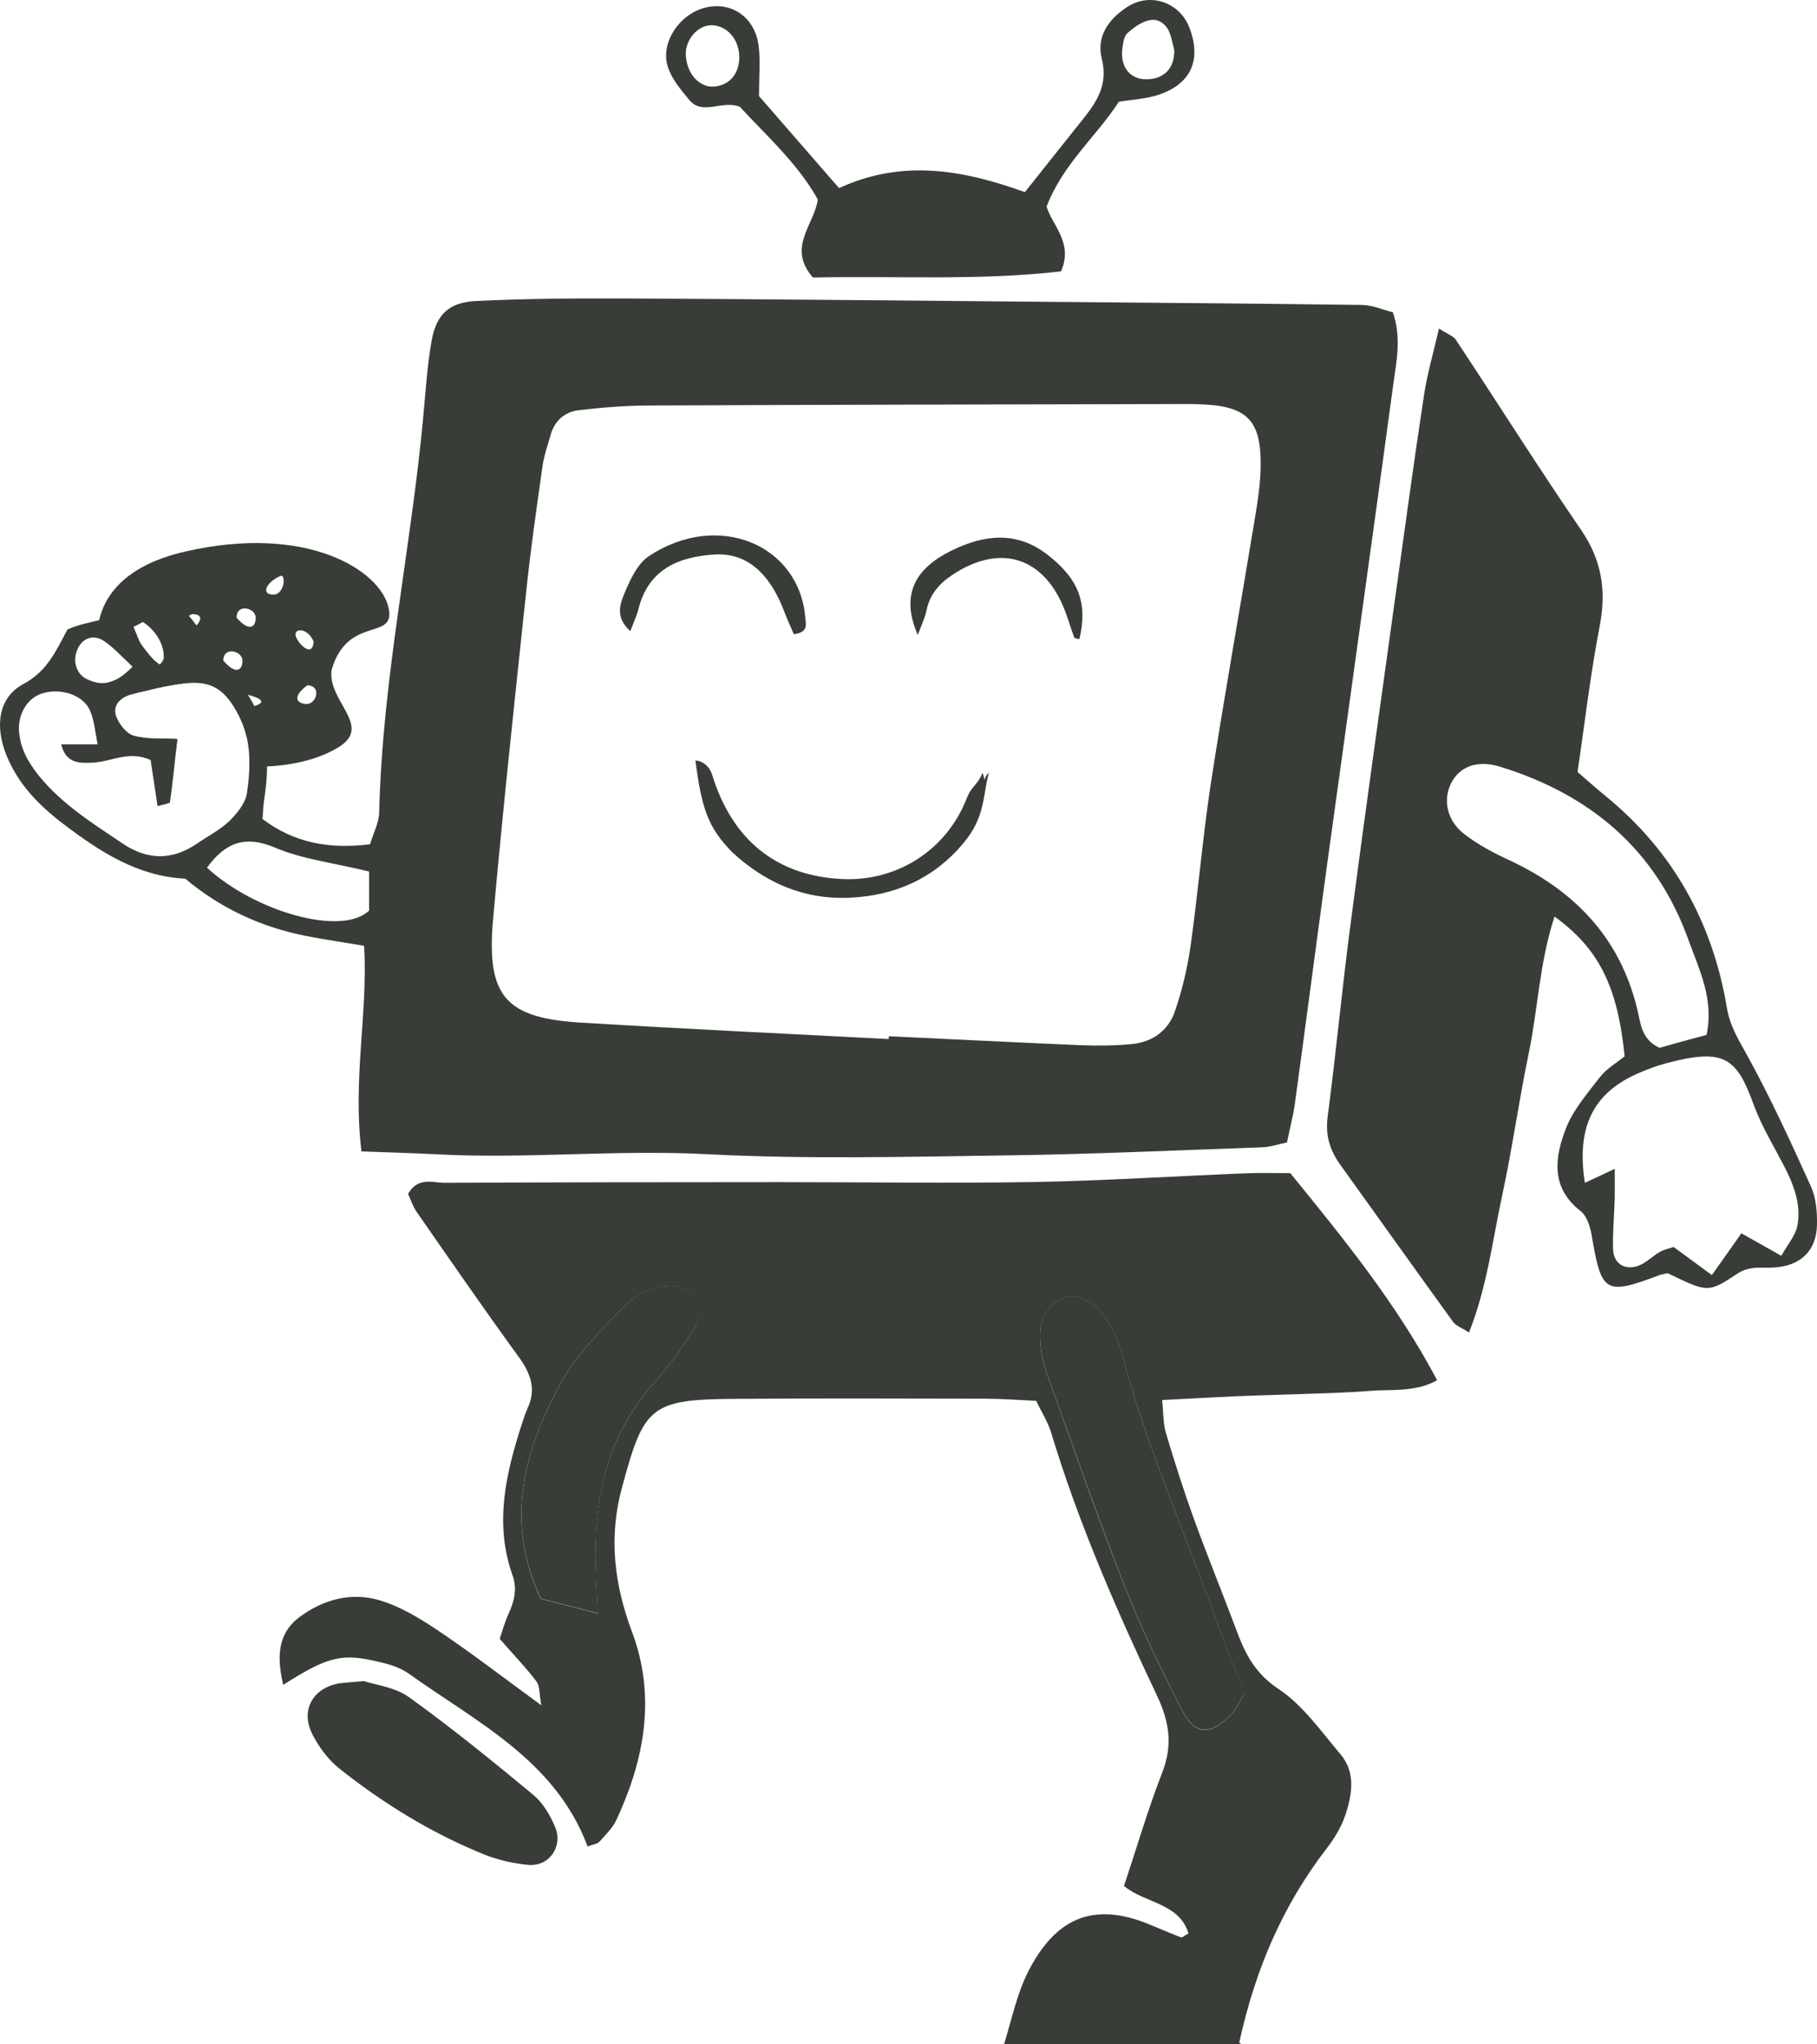 <svg width="64" height="72" viewBox="0 0 64 72" fill="none" xmlns="http://www.w3.org/2000/svg">
<g opacity="0.8">
<path d="M12.732 40.551C12.416 37.993 12.965 35.681 12.825 33.31C12.107 33.188 11.459 33.094 10.817 32.971C9.217 32.661 7.78 31.999 6.525 30.946C4.843 30.864 3.512 29.992 2.233 29.02C1.375 28.37 0.628 27.609 0.219 26.579C-0.178 25.578 -0.067 24.572 0.82 24.092C1.679 23.635 1.982 22.898 2.379 22.166C3.185 21.815 4.073 21.867 4.808 21.282C5.375 20.837 6.075 21.071 6.601 21.633C6.869 21.92 7.085 22.265 7.313 22.593C7.535 22.921 7.675 23.337 7.961 23.588C9.374 24.847 9.579 26.427 9.304 28.166C9.275 28.359 9.269 28.558 9.246 28.844C10.344 29.676 11.582 29.916 13.036 29.734C13.152 29.336 13.351 28.967 13.357 28.599C13.467 23.904 14.483 19.315 14.91 14.662C14.992 13.796 15.044 12.93 15.19 12.069C15.354 11.086 15.786 10.647 16.784 10.6C18.582 10.512 20.381 10.506 22.179 10.512C26.845 10.536 31.51 10.582 36.175 10.623C40.105 10.659 44.041 10.688 47.97 10.74C48.35 10.746 48.724 10.916 49.062 10.998C49.36 11.876 49.197 12.684 49.086 13.462C48.315 19.151 47.515 24.841 46.733 30.53C46.353 33.305 45.991 36.085 45.611 38.859C45.547 39.31 45.43 39.749 45.331 40.235C44.998 40.305 44.747 40.393 44.496 40.405C41.501 40.51 38.499 40.65 35.498 40.691C31.966 40.738 28.427 40.832 24.906 40.65C21.701 40.481 18.512 40.826 15.319 40.65C14.542 40.609 13.748 40.592 12.732 40.551ZM31.3 36.594C31.3 36.559 31.306 36.53 31.306 36.495C33.566 36.6 35.825 36.717 38.085 36.811C38.681 36.834 39.288 36.828 39.877 36.77C40.596 36.7 41.156 36.29 41.384 35.617C41.641 34.867 41.828 34.077 41.939 33.293C42.207 31.379 42.365 29.447 42.657 27.539C43.136 24.443 43.69 21.358 44.198 18.268C44.298 17.677 44.391 17.079 44.403 16.482C44.438 14.767 43.924 14.276 42.16 14.235C42.026 14.229 41.892 14.229 41.764 14.229C35.44 14.246 29.116 14.252 22.793 14.282C21.998 14.287 21.198 14.352 20.404 14.445C19.908 14.498 19.546 14.797 19.4 15.3C19.289 15.686 19.155 16.067 19.102 16.459C18.898 17.911 18.688 19.362 18.536 20.82C18.127 24.665 17.712 28.517 17.368 32.368C17.123 35.113 17.812 35.868 20.539 36.02C24.118 36.237 27.709 36.407 31.3 36.594ZM3.442 26.216C3.343 25.754 3.319 25.35 3.167 25.016C2.911 24.449 2.087 24.209 1.439 24.437C0.96 24.607 0.639 25.145 0.668 25.719C0.703 26.351 0.995 26.854 1.381 27.334C2.198 28.335 3.273 29.003 4.324 29.711C5.194 30.296 6.058 30.308 6.928 29.717C7.313 29.453 7.739 29.237 8.072 28.921C8.347 28.657 8.645 28.288 8.697 27.937C8.831 27.018 8.866 26.082 8.411 25.198C7.95 24.302 7.477 23.957 6.525 24.062C5.865 24.138 5.217 24.302 4.575 24.472C4.224 24.566 3.962 24.864 4.09 25.221C4.189 25.496 4.452 25.836 4.703 25.906C5.188 26.041 5.725 26 6.245 26.029C6.157 26.825 6.087 27.539 5.988 28.247C5.982 28.3 5.778 28.323 5.55 28.394C5.462 27.82 5.38 27.264 5.305 26.767C4.54 26.421 3.915 26.831 3.267 26.86C2.835 26.878 2.321 26.913 2.157 26.216C2.578 26.216 2.934 26.216 3.442 26.216ZM13 30.694C11.727 30.384 10.647 30.261 9.684 29.851C8.592 29.389 7.909 29.711 7.29 30.559C8.977 32.111 12.043 32.989 13 32.07C13 31.677 13 31.18 13 30.694ZM4.703 22.078C4.837 22.383 4.884 22.576 5.001 22.728C5.357 23.202 5.713 23.729 6.443 23.454C6.542 23.419 6.659 23.266 6.665 23.167C6.7 22.599 6.192 21.897 5.532 21.739C5.305 21.68 5.001 21.949 4.703 22.078ZM4.668 23.477C4.283 23.126 3.991 22.786 3.635 22.558C3.36 22.383 3.01 22.412 2.794 22.745C2.525 23.167 2.642 23.723 3.057 23.916C3.565 24.162 4.043 24.133 4.668 23.477Z" fill="#080D06"/>
<path fill-rule="evenodd" clip-rule="evenodd" d="M3.429 22.443C3.516 22.457 3.602 22.491 3.681 22.542C3.926 22.698 4.14 22.907 4.375 23.137C4.482 23.241 4.594 23.351 4.715 23.461C4.388 23.803 4.102 23.975 3.83 24.026C3.932 24.267 4.053 24.491 4.19 24.7C4.275 24.604 4.393 24.529 4.528 24.485C4.517 24.466 4.506 24.447 4.496 24.427C4.395 24.279 4.759 24.233 4.991 24.363C5.497 24.234 6.008 24.121 6.526 24.061C7.477 23.956 7.95 24.301 8.412 25.196C8.53 25.425 8.615 25.658 8.674 25.893C8.7 25.9 8.731 25.911 8.765 25.927C9.427 26.558 9.006 26.777 8.778 26.581C8.786 26.719 8.788 26.856 8.785 26.994C10.023 27.045 11.2 26.782 11.966 26.29C12.638 25.857 12.369 25.379 12.063 24.836C11.849 24.455 11.616 24.042 11.68 23.592C11.988 22.538 12.626 22.333 13.105 22.179C13.519 22.047 13.815 21.952 13.682 21.385C13.38 20.09 10.822 18.442 6.531 19.423C4.075 19.984 3.425 21.332 3.429 22.443ZM6.206 26.392C6.219 26.272 6.232 26.151 6.245 26.028C6.097 26.019 5.947 26.017 5.798 26.014H5.798L5.797 26.014C5.702 26.012 5.607 26.011 5.512 26.008C5.733 26.152 5.965 26.28 6.206 26.392ZM7.866 23.266C8.316 23.785 8.541 23.605 8.541 23.266C8.541 22.927 7.866 22.748 7.866 23.266ZM8.541 24.427C8.915 24.499 9.529 24.684 8.99 24.856C8.316 25.07 8.091 24.642 8.541 24.427ZM8.333 21.752C8.782 22.27 9.007 22.091 9.007 21.752C9.007 21.413 8.333 21.234 8.333 21.752ZM6.76 21.628C6.311 21.842 6.311 22.27 6.535 22.27C6.76 22.27 7.434 21.628 6.76 21.628ZM9.86 20.293C9.412 20.489 9.168 20.918 9.603 20.943C10.038 20.968 10.085 20.163 9.86 20.293ZM11.046 22.593C10.855 22.139 10.42 22.114 10.407 22.335C10.394 22.556 11.007 23.256 11.046 22.593ZM10.829 24.132C10.277 24.544 10.446 24.775 10.789 24.794C11.133 24.814 11.354 24.162 10.829 24.132ZM4.102 22.728C4.025 22.627 3.979 22.508 3.917 22.351C3.885 22.271 3.85 22.181 3.805 22.078C3.902 22.036 3.999 21.979 4.095 21.924L4.095 21.924C4.292 21.808 4.48 21.699 4.634 21.738C5.294 21.896 5.802 22.599 5.767 23.167C5.761 23.266 5.644 23.418 5.545 23.453C4.843 23.718 4.487 23.242 4.144 22.783L4.102 22.728Z" fill="#080D06"/>
<path d="M58.738 44.841C58.586 44.876 58.516 44.882 58.457 44.906C56.536 45.631 56.408 45.544 56.063 43.507C56.011 43.202 55.894 42.822 55.672 42.652C54.609 41.821 54.761 40.761 55.153 39.749C55.409 39.087 55.912 38.508 56.355 37.934C56.595 37.63 56.951 37.425 57.225 37.203C56.974 34.733 56.32 33.416 54.755 32.28C54.224 33.89 54.172 35.54 53.839 37.133C53.5 38.766 53.272 40.422 52.922 42.049C52.572 43.659 52.385 45.315 51.742 46.931C51.486 46.761 51.287 46.697 51.182 46.556C49.851 44.718 48.537 42.869 47.211 41.025C46.844 40.516 46.68 39.995 46.762 39.345C47.066 37.027 47.282 34.703 47.591 32.386C48.093 28.546 48.636 24.712 49.167 20.878C49.489 18.566 49.804 16.248 50.154 13.936C50.271 13.169 50.487 12.42 50.686 11.571C50.978 11.765 51.188 11.829 51.281 11.969C52.753 14.194 54.177 16.453 55.684 18.654C56.42 19.725 56.589 20.802 56.344 22.06C56.017 23.758 55.818 25.479 55.567 27.188C55.953 27.521 56.244 27.785 56.548 28.031C58.93 29.974 60.326 32.491 60.828 35.505C60.933 36.126 61.219 36.588 61.511 37.115C62.346 38.625 63.07 40.2 63.783 41.78C63.969 42.19 64.01 42.693 63.999 43.15C63.975 44.057 63.415 44.59 62.469 44.642C62.019 44.666 61.611 44.566 61.155 44.882C60.157 45.549 60.121 45.503 58.738 44.841ZM56.875 41.165C56.875 41.557 56.881 41.885 56.875 42.207C56.858 42.804 56.799 43.401 56.817 43.998C56.834 44.548 57.307 44.788 57.815 44.531C58.049 44.414 58.241 44.215 58.475 44.086C58.633 43.998 58.825 43.963 58.948 43.916C59.409 44.256 59.818 44.554 60.297 44.906C60.7 44.344 61.021 43.881 61.336 43.436C61.844 43.723 62.235 43.94 62.743 44.227C62.971 43.817 63.245 43.513 63.31 43.167C63.45 42.418 63.181 41.727 62.837 41.06C62.469 40.352 62.048 39.661 61.774 38.918C61.173 37.261 60.746 36.904 58.726 37.437C58.405 37.519 58.09 37.636 57.786 37.765C56.139 38.444 55.509 39.667 55.824 41.657C56.169 41.499 56.501 41.341 56.875 41.165ZM60.11 36.448C60.379 35.183 59.847 34.147 59.473 33.105C58.329 29.915 56.005 27.978 52.829 27C52.029 26.755 51.398 27 51.106 27.598C50.82 28.183 50.966 28.909 51.579 29.377C52.046 29.74 52.583 30.027 53.126 30.278C55.427 31.344 57.044 32.988 57.663 35.517C57.786 36.014 57.798 36.6 58.452 36.904C58.954 36.758 59.514 36.606 60.11 36.448Z" fill="#080D06"/>
<path d="M39.41 3.582C38.622 4.805 37.448 5.759 36.864 7.275C37.051 7.931 37.816 8.539 37.373 9.558C34.488 9.891 31.516 9.71 28.631 9.774C27.715 8.709 28.672 7.931 28.807 7.029C28.094 5.747 26.991 4.776 26.062 3.763C25.426 3.506 24.754 4.091 24.276 3.517C23.984 3.166 23.668 2.792 23.528 2.37C23.236 1.504 23.949 0.462 24.889 0.257C25.794 0.058 26.599 0.626 26.722 1.621C26.786 2.142 26.734 2.68 26.734 3.383C27.598 4.378 28.55 5.472 29.554 6.625C31.785 5.595 33.922 5.982 36.1 6.766C36.794 5.894 37.448 5.068 38.108 4.243C38.616 3.611 39.042 2.996 38.809 2.072C38.605 1.276 39.06 0.655 39.731 0.228C40.52 -0.27 41.542 0.081 41.886 0.954C42.359 2.154 41.915 3.043 40.636 3.389C40.263 3.488 39.866 3.511 39.41 3.582ZM41.361 1.767C41.325 1.638 41.291 1.445 41.232 1.252C41.127 0.895 40.853 0.649 40.514 0.708C40.222 0.755 39.936 0.965 39.708 1.17C39.586 1.281 39.556 1.527 39.533 1.72C39.451 2.353 39.801 2.792 40.368 2.792C40.987 2.797 41.372 2.417 41.361 1.767ZM26.039 1.96C26.01 1.357 25.595 0.901 25.07 0.889C24.562 0.883 24.106 1.428 24.159 1.99C24.211 2.616 24.638 3.078 25.134 3.049C25.695 3.02 26.062 2.581 26.039 1.96Z" fill="#080D06"/>
<path d="M12.813 59.205C13.187 59.334 13.899 59.41 14.407 59.773C15.914 60.856 17.35 62.027 18.78 63.209C19.119 63.49 19.376 63.923 19.551 64.339C19.843 65.041 19.335 65.749 18.599 65.679C18.08 65.626 17.548 65.509 17.064 65.316C15.207 64.567 13.514 63.525 11.949 62.284C11.552 61.968 11.219 61.512 10.991 61.055C10.577 60.218 11.032 59.445 11.943 59.287C12.13 59.258 12.334 59.252 12.813 59.205Z" fill="#080D06"/>
<path d="M24.494 26.786C24.719 26.786 24.988 26.968 25.087 27.296C25.799 29.602 27.376 30.866 29.706 30.96C31.627 31.036 33.355 29.918 34.056 28.104C34.225 27.671 34.443 27.647 34.606 27.214C34.76 27.659 34.592 27.419 34.831 27.214C34.606 28.071 34.704 28.771 33.939 29.69C32.911 30.925 31.545 31.545 29.933 31.616C28.31 31.692 26.944 31.083 25.782 30.006C24.944 29.143 24.719 28.5 24.494 26.786Z" fill="#080D06"/>
<path d="M32.327 22.363C32.432 22.071 32.572 21.79 32.636 21.491C32.753 20.929 33.086 20.549 33.547 20.245C35.234 19.121 36.793 19.618 37.517 21.526C37.634 21.831 37.722 22.147 37.839 22.451C37.85 22.486 37.955 22.492 38.02 22.51C38.317 21.245 38.008 20.397 36.887 19.53C35.807 18.694 34.656 18.828 33.518 19.39C32.309 19.981 31.678 20.883 32.327 22.363Z" fill="#080D06"/>
<path d="M22.202 22.229C22.313 21.93 22.424 21.702 22.483 21.468C22.833 20.051 23.896 19.607 25.174 19.53C26.278 19.46 27.095 20.163 27.609 21.503C27.72 21.796 27.849 22.077 27.96 22.334C28.497 22.276 28.38 21.959 28.363 21.737C28.146 19.191 25.303 17.979 22.868 19.577C22.465 19.841 22.202 20.397 22.004 20.877C21.846 21.251 21.648 21.731 22.202 22.229Z" fill="#080D06"/>
<path d="M23.562 45.286C22.85 45.298 22.278 45.678 21.828 46.164C21.104 46.937 20.316 47.703 19.808 48.616C18.483 51.005 17.747 53.516 19.049 56.302C19.656 56.46 20.281 56.618 21.058 56.817C21.028 56.161 20.993 55.652 20.982 55.143C20.918 52.743 21.39 50.519 23.072 48.669C23.603 48.084 24.065 47.416 24.485 46.743C24.631 46.509 24.643 46.099 24.549 45.83C24.398 45.432 23.989 45.28 23.562 45.286Z" fill="#080D06"/>
<path d="M42.985 57.443C41.823 54.183 40.398 51.01 39.511 47.65C39.394 47.206 39.172 46.778 38.927 46.392C38.547 45.795 37.841 45.508 37.403 45.725C36.784 46.029 36.597 46.591 36.638 47.229C36.661 47.621 36.749 48.025 36.883 48.394C37.783 50.899 38.658 53.416 39.628 55.898C40.212 57.384 40.918 58.824 41.642 60.246C42.08 61.113 42.658 61.124 43.371 60.375C43.546 60.188 43.651 59.936 43.843 59.632C43.517 58.812 43.23 58.133 42.985 57.443Z" fill="#080D06"/>
<path d="M43.65 71.936C44.216 69.349 45.185 67.107 46.721 65.111C47.001 64.748 47.258 64.326 47.398 63.893C47.626 63.191 47.754 62.424 47.223 61.792C46.534 60.978 45.892 60.053 45.028 59.48C44.216 58.941 43.865 58.257 43.562 57.443C43.071 56.132 42.54 54.833 42.061 53.516C41.699 52.515 41.372 51.496 41.069 50.472C40.964 50.127 40.981 49.752 40.934 49.307C41.88 49.26 42.674 49.213 43.468 49.178C44.268 49.143 45.068 49.126 45.868 49.096C46.668 49.067 47.468 49.05 48.268 48.985C49.027 48.921 49.833 49.044 50.621 48.611C49.179 45.895 47.334 43.635 45.448 41.317C44.911 41.317 44.385 41.3 43.86 41.323C41.396 41.423 38.931 41.581 36.467 41.628C33.472 41.68 30.471 41.633 27.47 41.633C23.534 41.633 19.599 41.639 15.663 41.657C15.243 41.657 14.723 41.434 14.373 42.049C14.466 42.242 14.542 42.494 14.688 42.699C15.867 44.396 17.041 46.099 18.256 47.768C18.688 48.359 18.904 48.921 18.577 49.611C18.495 49.793 18.436 49.986 18.372 50.179C17.812 51.918 17.409 53.668 18.051 55.476C18.226 55.962 18.115 56.384 17.917 56.828C17.759 57.174 17.66 57.548 17.602 57.718C18.121 58.315 18.542 58.748 18.898 59.222C19.015 59.38 18.991 59.65 19.067 60.059C17.747 59.094 16.638 58.239 15.482 57.461C14.822 57.016 14.121 56.583 13.368 56.36C12.376 56.062 11.377 56.331 10.542 56.957C9.736 57.566 9.766 58.432 9.976 59.339C11.441 58.403 11.984 58.233 13.094 58.473C13.543 58.567 14.04 58.684 14.402 58.947C16.807 60.662 19.569 62.008 20.696 65.029C20.889 64.959 21.041 64.941 21.117 64.859C21.338 64.613 21.59 64.367 21.724 64.069C22.711 61.938 23.108 59.726 22.261 57.472C21.631 55.786 21.432 54.13 21.911 52.38C22.676 49.547 22.898 49.284 25.87 49.266C28.807 49.243 31.738 49.254 34.675 49.26C35.265 49.26 35.86 49.307 36.497 49.336C36.689 49.74 36.911 50.08 37.022 50.448C37.991 53.656 39.329 56.711 40.759 59.732C41.185 60.633 41.314 61.458 40.94 62.418C40.438 63.712 40.047 65.046 39.591 66.422C40.315 67.031 41.524 67.007 41.863 68.09C41.711 68.178 41.641 68.248 41.6 68.231C41.226 68.09 40.864 67.932 40.496 67.78C38.47 66.937 37.151 67.593 36.211 69.448C35.825 70.209 35.644 71.087 35.364 72H43.725C43.702 71.982 43.679 71.953 43.65 71.936ZM24.48 46.749C24.059 47.422 23.598 48.09 23.067 48.675C21.391 50.525 20.912 52.743 20.977 55.148C20.988 55.658 21.023 56.167 21.052 56.823C20.276 56.623 19.651 56.46 19.044 56.307C17.747 53.516 18.483 51.01 19.803 48.622C20.311 47.709 21.099 46.942 21.823 46.17C22.273 45.69 22.845 45.309 23.557 45.292C23.984 45.286 24.392 45.438 24.532 45.836C24.638 46.099 24.62 46.509 24.48 46.749ZM41.641 60.252C40.917 58.83 40.21 57.39 39.626 55.904C38.651 53.422 37.781 50.905 36.882 48.4C36.748 48.031 36.66 47.627 36.637 47.235C36.596 46.603 36.789 46.035 37.402 45.731C37.846 45.514 38.546 45.801 38.926 46.398C39.171 46.784 39.393 47.217 39.51 47.656C40.403 51.016 41.822 54.183 42.984 57.449C43.229 58.139 43.515 58.813 43.836 59.644C43.65 59.948 43.544 60.2 43.363 60.387C42.651 61.13 42.079 61.119 41.641 60.252Z" fill="#080D06"/>
</g>
</svg>
